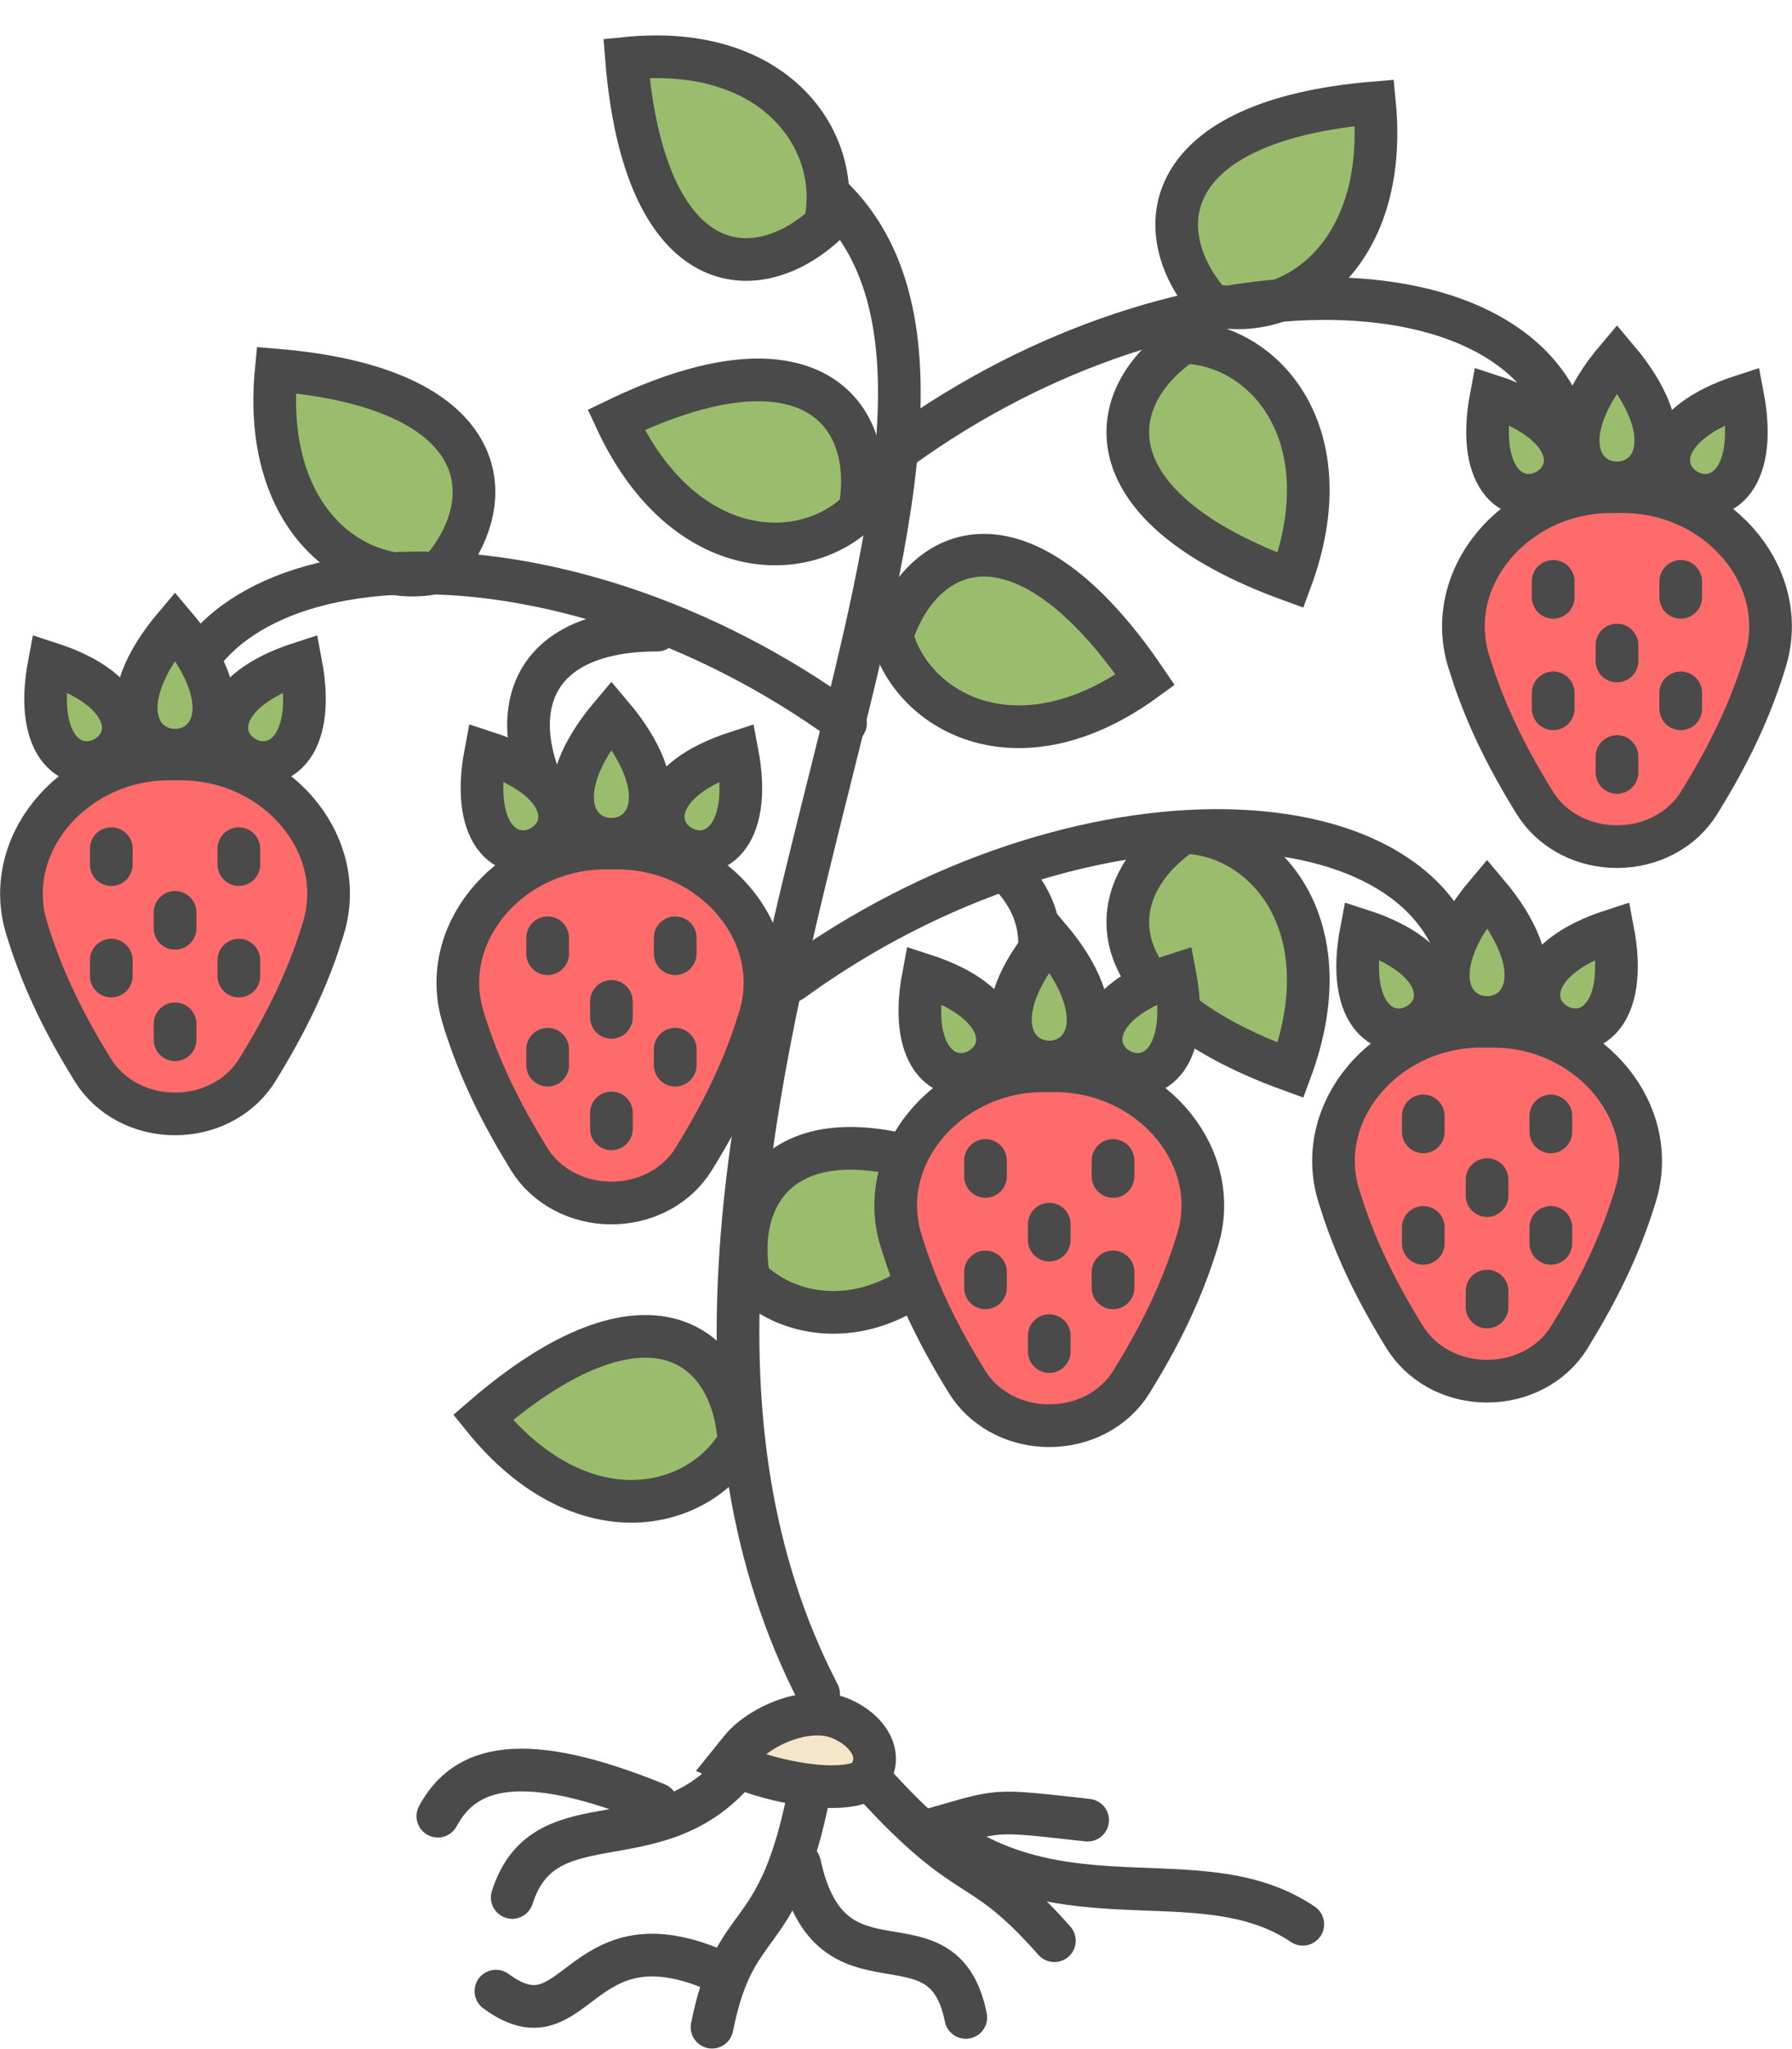 <svg width="42" height="48" viewBox="0 0 42 48" fill="none" xmlns="http://www.w3.org/2000/svg">
<path d="M18.419 40.287C18.836 40.141 19.245 40.111 19.577 40.21L19.713 40.26C20.123 40.44 20.357 40.703 20.449 40.943C20.536 41.17 20.513 41.412 20.34 41.641C20.304 41.688 20.206 41.763 19.973 41.81C19.748 41.856 19.456 41.864 19.126 41.835C18.545 41.783 17.921 41.625 17.468 41.452L17.286 41.377C17.218 41.347 17.158 41.319 17.105 41.295C17.109 41.29 17.114 41.286 17.118 41.281L17.332 41.015C17.539 40.741 17.942 40.453 18.419 40.287Z" fill="#F5E6C9" stroke="#4A4A4A"/>
<path d="M19.187 39.682C12.639 27.047 25.74 9.737 19.186 4.339" stroke="#4A4A4A" stroke-linecap="round"/>
<path d="M20.9 14.9C21.423 16.742 23.915 18.058 26.843 15.924C23.966 11.693 21.616 12.716 20.9 14.9Z" fill="#9ABD6D" stroke="#4A4A4A" stroke-linecap="round"/>
<path d="M19.327 5.273C19.78 3.412 18.269 1.006 14.683 1.366C15.095 6.493 17.633 6.801 19.327 5.273Z" fill="#9ABD6D" stroke="#4A4A4A" stroke-linecap="round"/>
<path d="M28.371 7.131C30.201 7.592 32.568 6.056 32.214 2.409C27.172 2.828 26.868 5.409 28.371 7.131Z" fill="#9ABD6D" stroke="#4A4A4A" stroke-linecap="round"/>
<path d="M10.317 13.392C8.486 13.853 6.12 12.316 6.474 8.67C11.516 9.089 11.819 11.67 10.317 13.392Z" fill="#9ABD6D" stroke="#4A4A4A" stroke-linecap="round"/>
<path d="M20.147 11.955C18.803 13.28 15.985 13.157 14.44 9.835C18.998 7.638 20.568 9.709 20.147 11.955Z" fill="#9ABD6D" stroke="#4A4A4A" stroke-linecap="round"/>
<path d="M17.554 29.955C18.898 31.28 21.716 31.157 23.261 27.835C18.703 25.638 17.133 27.709 17.554 29.955Z" fill="#9ABD6D" stroke="#4A4A4A" stroke-linecap="round"/>
<path d="M17.321 33.779C16.347 35.42 13.606 36.035 11.32 33.203C15.177 29.873 17.186 31.48 17.321 33.779Z" fill="#9ABD6D" stroke="#4A4A4A" stroke-linecap="round"/>
<path d="M27.74 19.499C29.625 19.536 31.52 21.642 30.25 25.071C25.486 23.34 25.85 20.767 27.74 19.499Z" fill="#9ABD6D" stroke="#4A4A4A" stroke-linecap="round"/>
<path d="M27.74 8.02C29.625 8.057 31.52 10.164 30.25 13.593C25.486 11.862 25.85 9.289 27.74 8.02Z" fill="#9ABD6D" stroke="#4A4A4A" stroke-linecap="round"/>
<path d="M34.316 22.974C33.685 18.476 25.279 18.09 18.557 22.974" stroke="#4A4A4A" stroke-linecap="round"/>
<path d="M25.491 26.188C22.969 23.617 25.491 22.332 23.6 20.404" stroke="#4A4A4A" stroke-linecap="round"/>
<path d="M14.144 20.544C11.623 17.834 11.623 14.76 15.405 14.76" stroke="#4A4A4A" stroke-linecap="round"/>
<path d="M4.058 16.94C4.689 12.442 13.095 12.056 19.817 16.94" stroke="#4A4A4A" stroke-linecap="round"/>
<path d="M36.837 10.514C36.207 6.016 27.8 5.63 21.078 10.514" stroke="#4A4A4A" stroke-linecap="round"/>
<path d="M34.714 24.04H34.993C37.154 24.04 38.829 25.912 38.38 27.825L38.329 28.01C38.039 28.952 37.65 29.848 37.05 30.876L36.781 31.326C36.381 31.972 35.648 32.354 34.853 32.354C34.109 32.354 33.418 32.018 33.005 31.444L32.925 31.326C32.264 30.256 31.828 29.344 31.508 28.412L31.378 28.01C30.77 26.035 32.482 24.04 34.714 24.04Z" fill="#FF6B6B" stroke="#4A4A4A"/>
<path d="M34.853 23.834C35.72 23.834 36.37 22.713 34.853 20.92C33.336 22.713 33.986 23.834 34.853 23.834Z" fill="#9ABD6D" stroke="#4A4A4A" stroke-linecap="round"/>
<path d="M36.483 24.001C37.17 24.405 38.192 23.86 37.799 21.794C35.786 22.445 35.795 23.597 36.483 24.001Z" fill="#9ABD6D" stroke="#4A4A4A" stroke-linecap="round"/>
<path d="M33.224 24.001C32.536 24.405 31.514 23.86 31.907 21.794C33.92 22.445 33.911 23.597 33.224 24.001Z" fill="#9ABD6D" stroke="#4A4A4A" stroke-linecap="round"/>
<path d="M34.853 27.633L34.853 28.006" stroke="#4A4A4A" stroke-linecap="round"/>
<path d="M34.853 30.244L34.853 30.616" stroke="#4A4A4A" stroke-linecap="round"/>
<path d="M36.348 28.752L36.348 29.125" stroke="#4A4A4A" stroke-linecap="round"/>
<path d="M33.358 28.752L33.358 29.125" stroke="#4A4A4A" stroke-linecap="round"/>
<path d="M36.348 26.141L36.348 26.514" stroke="#4A4A4A" stroke-linecap="round"/>
<path d="M33.358 26.141L33.358 26.514" stroke="#4A4A4A" stroke-linecap="round"/>
<path d="M24.452 25.083H24.731C26.893 25.083 28.567 26.955 28.118 28.868L28.067 29.054C27.777 29.996 27.388 30.892 26.789 31.92L26.519 32.369C26.119 33.016 25.386 33.397 24.592 33.397C23.847 33.397 23.156 33.062 22.743 32.487L22.664 32.369C22.003 31.3 21.566 30.388 21.246 29.455L21.116 29.054C20.509 27.078 22.221 25.083 24.452 25.083Z" fill="#FF6B6B" stroke="#4A4A4A"/>
<path d="M24.591 24.877C25.458 24.877 26.109 23.756 24.591 21.963C23.075 23.756 23.725 24.877 24.591 24.877Z" fill="#9ABD6D" stroke="#4A4A4A" stroke-linecap="round"/>
<path d="M26.221 25.044C26.909 25.449 27.93 24.903 27.538 22.837C25.525 23.488 25.534 24.64 26.221 25.044Z" fill="#9ABD6D" stroke="#4A4A4A" stroke-linecap="round"/>
<path d="M22.962 25.044C22.274 25.449 21.253 24.903 21.646 22.837C23.659 23.488 23.649 24.64 22.962 25.044Z" fill="#9ABD6D" stroke="#4A4A4A" stroke-linecap="round"/>
<path d="M24.592 28.676L24.592 29.049" stroke="#4A4A4A" stroke-linecap="round"/>
<path d="M24.592 31.287L24.592 31.66" stroke="#4A4A4A" stroke-linecap="round"/>
<path d="M26.087 29.795L26.087 30.168" stroke="#4A4A4A" stroke-linecap="round"/>
<path d="M23.097 29.795L23.097 30.168" stroke="#4A4A4A" stroke-linecap="round"/>
<path d="M26.087 27.185L26.087 27.558" stroke="#4A4A4A" stroke-linecap="round"/>
<path d="M23.097 27.185L23.097 27.558" stroke="#4A4A4A" stroke-linecap="round"/>
<path d="M14.47 19.866H14.19C12.029 19.866 10.354 21.738 10.804 23.651L10.854 23.836C11.144 24.779 11.534 25.674 12.133 26.703L12.402 27.152C12.802 27.798 13.536 28.18 14.33 28.18C15.075 28.18 15.766 27.845 16.179 27.27L16.258 27.152C16.919 26.082 17.355 25.17 17.676 24.238L17.805 23.836C18.413 21.861 16.701 19.866 14.47 19.866Z" fill="#FF6B6B" stroke="#4A4A4A"/>
<path d="M14.33 19.66C13.463 19.66 12.813 18.539 14.33 16.746C15.847 18.539 15.197 19.66 14.33 19.66Z" fill="#9ABD6D" stroke="#4A4A4A" stroke-linecap="round"/>
<path d="M12.7 19.827C12.013 20.231 10.991 19.686 11.384 17.62C13.397 18.271 13.388 19.423 12.7 19.827Z" fill="#9ABD6D" stroke="#4A4A4A" stroke-linecap="round"/>
<path d="M15.96 19.827C16.647 20.231 17.669 19.686 17.276 17.62C15.263 18.271 15.272 19.423 15.96 19.827Z" fill="#9ABD6D" stroke="#4A4A4A" stroke-linecap="round"/>
<path d="M14.33 23.459L14.33 23.832" stroke="#4A4A4A" stroke-linecap="round"/>
<path d="M14.33 26.07L14.33 26.443" stroke="#4A4A4A" stroke-linecap="round"/>
<path d="M12.835 24.578L12.835 24.951" stroke="#4A4A4A" stroke-linecap="round"/>
<path d="M15.825 24.578L15.825 24.951" stroke="#4A4A4A" stroke-linecap="round"/>
<path d="M12.835 21.967L12.835 22.34" stroke="#4A4A4A" stroke-linecap="round"/>
<path d="M15.825 21.967L15.825 22.34" stroke="#4A4A4A" stroke-linecap="round"/>
<path d="M4.242 17.779H3.963C1.801 17.779 0.127 19.651 0.576 21.564L0.627 21.749C0.916 22.692 1.306 23.587 1.905 24.616L2.175 25.065C2.575 25.711 3.308 26.093 4.102 26.093C4.847 26.093 5.538 25.758 5.951 25.183L6.03 25.065C6.691 23.995 7.128 23.083 7.448 22.151L7.578 21.749C8.185 19.774 6.473 17.779 4.242 17.779Z" fill="#FF6B6B" stroke="#4A4A4A"/>
<path d="M4.102 17.573C3.236 17.573 2.585 16.452 4.102 14.659C5.619 16.452 4.969 17.573 4.102 17.573Z" fill="#9ABD6D" stroke="#4A4A4A" stroke-linecap="round"/>
<path d="M2.473 17.74C1.785 18.144 0.763 17.599 1.156 15.533C3.169 16.184 3.16 17.336 2.473 17.74Z" fill="#9ABD6D" stroke="#4A4A4A" stroke-linecap="round"/>
<path d="M5.732 17.74C6.42 18.144 7.441 17.599 7.049 15.533C5.036 16.184 5.045 17.336 5.732 17.74Z" fill="#9ABD6D" stroke="#4A4A4A" stroke-linecap="round"/>
<path d="M4.103 21.372L4.103 21.745" stroke="#4A4A4A" stroke-linecap="round"/>
<path d="M4.103 23.983L4.103 24.356" stroke="#4A4A4A" stroke-linecap="round"/>
<path d="M2.608 22.491L2.608 22.864" stroke="#4A4A4A" stroke-linecap="round"/>
<path d="M5.598 22.491L5.598 22.864" stroke="#4A4A4A" stroke-linecap="round"/>
<path d="M2.608 19.88L2.608 20.253" stroke="#4A4A4A" stroke-linecap="round"/>
<path d="M5.598 19.88L5.598 20.253" stroke="#4A4A4A" stroke-linecap="round"/>
<path d="M37.758 11.518H38.037C40.199 11.518 41.873 13.39 41.424 15.303L41.373 15.489C41.084 16.431 40.694 17.326 40.095 18.355L39.825 18.804C39.425 19.451 38.692 19.832 37.898 19.832C37.153 19.832 36.462 19.497 36.049 18.922L35.97 18.804C35.309 17.734 34.872 16.822 34.552 15.89L34.422 15.489C33.815 13.513 35.527 11.518 37.758 11.518Z" fill="#FF6B6B" stroke="#4A4A4A"/>
<path d="M37.898 11.312C38.764 11.312 39.415 10.191 37.898 8.398C36.381 10.191 37.031 11.312 37.898 11.312Z" fill="#9ABD6D" stroke="#4A4A4A" stroke-linecap="round"/>
<path d="M39.527 11.479C40.215 11.883 41.236 11.338 40.843 9.272C38.831 9.923 38.84 11.075 39.527 11.479Z" fill="#9ABD6D" stroke="#4A4A4A" stroke-linecap="round"/>
<path d="M36.268 11.479C35.58 11.883 34.559 11.338 34.952 9.272C36.964 9.923 36.955 11.075 36.268 11.479Z" fill="#9ABD6D" stroke="#4A4A4A" stroke-linecap="round"/>
<path d="M37.898 15.111L37.898 15.484" stroke="#4A4A4A" stroke-linecap="round"/>
<path d="M37.898 17.722L37.898 18.095" stroke="#4A4A4A" stroke-linecap="round"/>
<path d="M39.392 16.23L39.392 16.603" stroke="#4A4A4A" stroke-linecap="round"/>
<path d="M36.403 16.23L36.403 16.603" stroke="#4A4A4A" stroke-linecap="round"/>
<path d="M39.392 13.619L39.392 13.992" stroke="#4A4A4A" stroke-linecap="round"/>
<path d="M36.403 13.619L36.403 13.992" stroke="#4A4A4A" stroke-linecap="round"/>
<path d="M24.712 45.461C22.895 43.407 22.784 44.306 20.448 41.739" stroke="#4A4A4A" stroke-linecap="round"/>
<path d="M25.491 42.637C23.155 42.38 23.525 42.382 21.709 42.895" stroke="#4A4A4A" stroke-linecap="round"/>
<path d="M12.005 44.448C12.783 42.01 15.554 43.788 17.445 41.217" stroke="#4A4A4A" stroke-linecap="round"/>
<path d="M16.688 47.487C17.223 44.81 18.183 45.639 18.909 42.261" stroke="#4A4A4A" stroke-linecap="round"/>
<path d="M22.636 47.258C22.1 44.581 19.468 47.042 18.742 43.664" stroke="#4A4A4A" stroke-linecap="round"/>
<path d="M30.534 45.076C28.276 43.552 25.222 45.033 22.339 43.148" stroke="#4A4A4A" stroke-linecap="round"/>
<path d="M16.666 46.108C13.514 44.823 13.514 48.036 11.623 46.642" stroke="#4A4A4A" stroke-linecap="round"/>
<path d="M15.393 42.261C12.241 40.976 10.892 41.368 10.262 42.544" stroke="#4A4A4A" stroke-linecap="round"/>
</svg>
